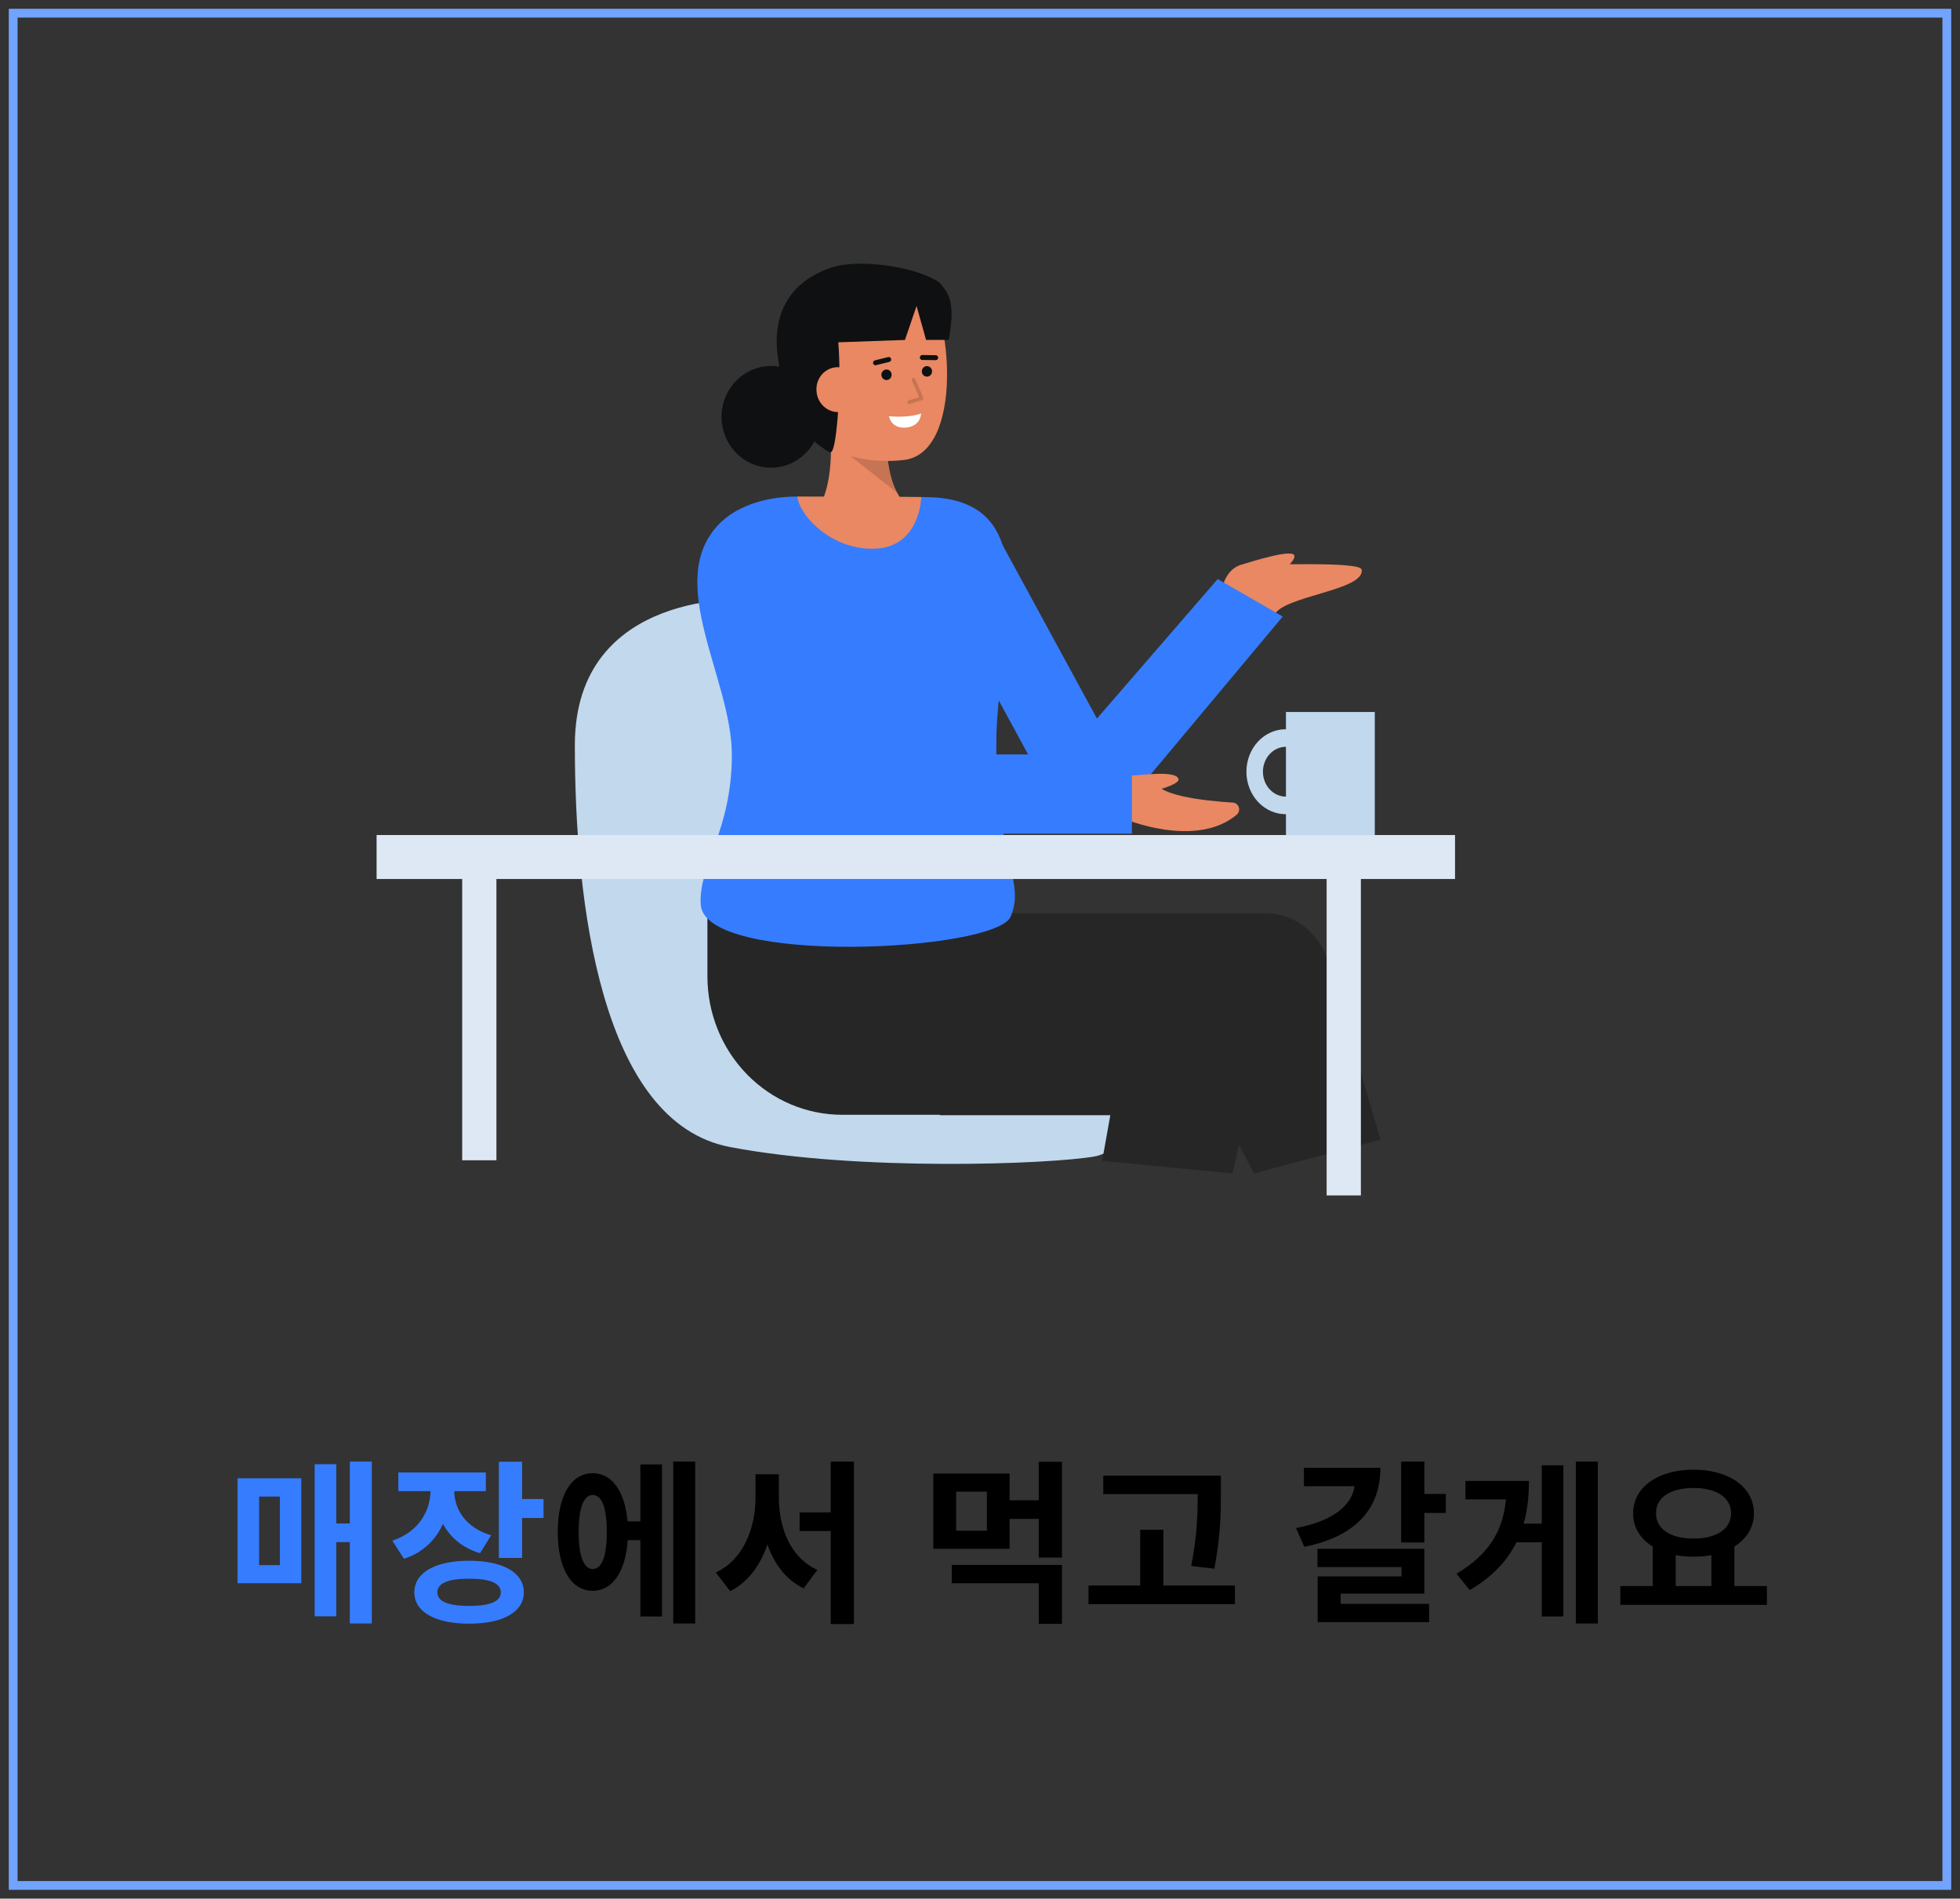 <svg width="223" height="216" viewBox="0 0 223 216" fill="none" xmlns="http://www.w3.org/2000/svg">
<rect x="0" y="0" width="223" height="216" fill="#333333" stroke="none"/>
<path d="M29.481 170.26V178.06H31.841V170.26H29.481ZM27.021 180.12V168.18H34.281V180.12H27.021ZM39.801 166.28H42.301V184.7H39.801V175.44H38.261V183.88H35.801V166.58H38.261V173.32H39.801V166.28ZM55.88 174.66L54.62 176.7C52.6 176.1 51.2 174.88 50.4 173.36C49.58 175.18 48.12 176.64 45.96 177.34L44.64 175.28C47.62 174.28 48.94 171.94 48.98 169.64H45.32V167.52H55.28V169.64H51.68C51.72 171.74 52.98 173.8 55.88 174.66ZM53.38 182.7C55.72 182.7 56.98 182.2 56.98 181.16C56.98 180.1 55.72 179.6 53.38 179.6C51.02 179.6 49.76 180.1 49.76 181.16C49.76 182.2 51.02 182.7 53.38 182.7ZM53.38 177.56C57.2 177.56 59.6 178.9 59.6 181.16C59.6 183.4 57.2 184.72 53.38 184.72C49.54 184.72 47.14 183.4 47.14 181.16C47.14 178.9 49.54 177.56 53.38 177.56ZM59.4 170.54H61.84V172.7H59.4V177.24H56.76V166.3H59.4V170.54Z" fill="#367CFF"/>
<path d="M67.438 178.5C68.458 178.5 69.038 177.12 69.038 174.28C69.038 171.46 68.458 170.08 67.438 170.08C66.438 170.08 65.838 171.46 65.838 174.28C65.838 177.12 66.438 178.5 67.438 178.5ZM72.858 173.08V166.6H75.318V183.9H72.858V175.22H71.418C71.178 178.82 69.678 180.98 67.438 180.98C64.998 180.98 63.458 178.46 63.458 174.28C63.458 170.12 64.998 167.6 67.438 167.6C69.618 167.6 71.098 169.64 71.398 173.08H72.858ZM76.598 166.28H79.098V184.7H76.598V166.28ZM88.617 167.72V170.38C88.617 173.86 89.957 177.24 92.997 178.6L91.437 180.7C89.417 179.72 88.077 177.92 87.317 175.7C86.517 178.06 85.137 179.98 83.077 181.02L81.437 178.9C84.557 177.46 85.957 173.88 85.957 170.38V167.72H88.617ZM94.517 166.28H97.157V184.76H94.517V174.18H90.977V172.06H94.517V166.28ZM108.287 180.12V178.04H120.827V184.74H118.187V180.12H108.287ZM112.287 174.14V169.7H108.787V174.14H112.287ZM118.187 166.3H120.827V177.2H118.187V172.8H114.867V176.2H106.187V167.64H114.867V170.68H118.187V166.3ZM138.166 178.46L135.526 178.16C136.226 174.68 136.266 172.12 136.266 169.98H125.526V167.88H138.906V169.64C138.906 171.94 138.906 174.54 138.166 178.46ZM132.366 180.38H140.506V182.5H123.846V180.38H129.726V174.04H132.366V180.38ZM148.356 166.98H157.056C157.056 171.9 153.956 174.86 148.396 175.98L147.456 173.84C151.756 173.04 153.816 171.2 154.116 169.08H148.356V166.98ZM152.536 181.3V182.46H162.596V184.54H149.916V179.34H159.456V178.28H149.896V176.2H162.056V181.3H152.536ZM162.056 169.96H164.496V172.12H162.056V175.48H159.416V166.28H162.056V169.96ZM175.414 173.34V166.7H177.874V183.9H175.414V175.46H172.534C171.494 177.56 169.814 179.38 167.214 180.9L165.714 179.04C169.394 176.84 171.014 174.18 171.334 170.58H166.734V168.48H173.954C173.954 170.22 173.794 171.84 173.354 173.34H175.414ZM179.294 166.28H181.794V184.7H179.294V166.28ZM190.653 176.92V180.44H194.713V176.92C194.073 177.04 193.393 177.1 192.673 177.1C191.953 177.1 191.293 177.04 190.653 176.92ZM192.673 169.28C190.113 169.28 188.413 170.32 188.413 172.16C188.413 173.98 190.113 175.04 192.673 175.04C195.233 175.04 196.953 173.98 196.953 172.16C196.953 170.32 195.233 169.28 192.673 169.28ZM197.333 180.44H201.033V182.58H184.353V180.44H188.033V175.94C186.633 175.08 185.793 173.76 185.813 172.16C185.813 169.14 188.713 167.2 192.673 167.2C196.653 167.2 199.553 169.14 199.553 172.16C199.553 173.76 198.713 175.08 197.333 175.94V180.44Z" fill="black"/>
<path d="M146.31 92.627V95H156.418V81H146.31V82.965C145.721 82.959 145.137 83.08 144.591 83.32C144.045 83.56 143.549 83.915 143.131 84.364C142.712 84.813 142.38 85.348 142.154 85.937C141.927 86.526 141.811 87.158 141.811 87.796C141.811 88.434 141.927 89.066 142.154 89.655C142.38 90.244 142.712 90.778 143.131 91.228C143.549 91.677 144.045 92.032 144.591 92.272C145.137 92.512 145.721 92.632 146.31 92.627ZM143.691 87.794C143.691 87.421 143.759 87.053 143.891 86.709C144.023 86.365 144.216 86.052 144.459 85.789C144.702 85.526 144.99 85.317 145.308 85.175C145.626 85.033 145.966 84.96 146.31 84.96V90.63C145.966 90.63 145.625 90.557 145.308 90.414C144.99 90.272 144.701 90.063 144.458 89.799C144.215 89.536 144.022 89.223 143.891 88.879C143.759 88.535 143.691 88.166 143.691 87.794Z" fill="#C1D8ED"/>
<path d="M85.352 68.172C85.352 68.172 65.403 66.879 65.403 84.776C65.403 102.674 68.343 127.688 83.042 130.491C97.741 133.295 119.458 132.449 124.5 131.572C130.694 130.493 133.394 115.738 125.144 114.75C101.729 111.946 113.07 70.113 85.352 68.172Z" fill="#C1D8ED"/>
<path d="M92.025 59.041C92.025 59.041 95.137 57.347 94.442 48.645L100.872 47.42C100.872 47.42 100.15 55.223 103.403 57.7L92.025 59.041Z" fill="#E98862"/>
<g opacity="0.15">
<path d="M102.085 56.069L96.743 51.872L100.939 51.827C101.06 53.302 101.449 54.74 102.085 56.069Z" fill="black"/>
</g>
<path d="M90.794 45.27C91.239 47.91 92.642 50.41 94.91 51.263C97.382 52.27 100.057 52.642 102.701 52.344C109.74 51.751 108.348 35.316 105.006 32.122C101.663 28.929 91.856 30.951 90.663 36.291C90.046 39.053 90.37 42.757 90.794 45.27Z" fill="#E98862"/>
<path d="M107.328 32.689C107.118 32.346 106.823 32.067 106.474 31.879C103.348 30.133 97.556 29.529 94.773 30.384C91.546 31.376 87.498 34.155 88.535 40.893C88.579 41.176 88.626 41.449 88.675 41.719C87.655 41.54 86.608 41.653 85.646 42.045C84.685 42.437 83.847 43.093 83.225 43.941C82.603 44.789 82.22 45.797 82.118 46.854C82.016 47.911 82.2 48.976 82.649 49.933C83.097 50.89 83.794 51.701 84.662 52.279C85.53 52.856 86.536 53.177 87.57 53.207C88.603 53.236 89.625 52.973 90.523 52.446C91.421 51.918 92.16 51.147 92.659 50.218C93.138 50.642 93.655 51.019 94.204 51.343C94.589 51.578 94.682 51.386 94.816 50.947C95.283 49.414 95.742 43.348 95.376 38.943L102.96 38.674L104.282 34.812L105.365 38.674H107.949C108.295 36.582 108.651 34.21 107.328 32.689Z" fill="#0F1011"/>
<path d="M100.863 43.236C101.185 43.236 101.446 42.968 101.446 42.637C101.446 42.306 101.185 42.038 100.863 42.038C100.541 42.038 100.28 42.306 100.28 42.637C100.28 42.968 100.541 43.236 100.863 43.236Z" fill="#0F1011"/>
<path d="M105.464 42.848C105.786 42.848 106.047 42.58 106.047 42.249C106.047 41.919 105.786 41.651 105.464 41.651C105.142 41.651 104.881 41.919 104.881 42.249C104.881 42.58 105.142 42.848 105.464 42.848Z" fill="#0F1011"/>
<path d="M106.474 40.973C106.545 40.971 106.612 40.94 106.662 40.888C106.711 40.836 106.739 40.766 106.74 40.694C106.74 40.621 106.713 40.551 106.664 40.498C106.615 40.445 106.548 40.414 106.478 40.411L104.933 40.391C104.861 40.392 104.792 40.421 104.74 40.473C104.689 40.525 104.658 40.595 104.656 40.669C104.655 40.706 104.662 40.742 104.675 40.776C104.688 40.811 104.708 40.842 104.733 40.868C104.758 40.895 104.788 40.916 104.821 40.931C104.854 40.945 104.89 40.953 104.926 40.953L106.471 40.973H106.474Z" fill="#0F1011"/>
<path d="M99.605 41.552C99.626 41.552 99.648 41.549 99.669 41.544L101.192 41.168C101.261 41.149 101.321 41.103 101.357 41.04C101.394 40.977 101.405 40.901 101.388 40.83C101.372 40.758 101.328 40.697 101.268 40.657C101.207 40.618 101.134 40.605 101.064 40.621L99.541 40.997C99.475 41.013 99.418 41.053 99.38 41.109C99.342 41.166 99.325 41.235 99.333 41.303C99.341 41.372 99.373 41.435 99.423 41.481C99.473 41.526 99.537 41.552 99.605 41.552Z" fill="#0F1011"/>
<path d="M97.829 44.102C97.861 44.437 97.827 44.775 97.73 45.096C97.633 45.418 97.475 45.716 97.264 45.974C97.054 46.232 96.796 46.445 96.505 46.599C96.214 46.754 95.896 46.848 95.57 46.875C95.243 46.903 94.914 46.863 94.603 46.759C94.291 46.655 94.003 46.488 93.755 46.269C93.507 46.049 93.303 45.781 93.157 45.48C93.01 45.179 92.924 44.851 92.901 44.516C92.869 44.182 92.903 43.846 93 43.526C93.097 43.206 93.256 42.91 93.467 42.654C93.678 42.399 93.937 42.19 94.228 42.039C94.52 41.888 94.838 41.8 95.163 41.778C96.925 41.72 97.718 42.705 97.829 44.102Z" fill="#E98862"/>
<g opacity="0.15">
<path d="M103.452 45.959C103.404 45.959 103.357 45.941 103.32 45.909C103.284 45.877 103.26 45.832 103.253 45.783C103.246 45.734 103.256 45.684 103.281 45.642C103.307 45.6 103.347 45.569 103.393 45.555L104.579 45.181L103.749 43.283C103.737 43.258 103.731 43.231 103.729 43.203C103.728 43.176 103.732 43.148 103.741 43.122C103.75 43.096 103.764 43.072 103.783 43.052C103.801 43.032 103.823 43.016 103.848 43.004C103.872 42.993 103.899 42.987 103.926 42.986C103.953 42.986 103.98 42.99 104.005 43.001C104.03 43.011 104.053 43.026 104.072 43.046C104.091 43.065 104.106 43.089 104.116 43.114L105.04 45.225C105.051 45.252 105.057 45.281 105.057 45.31C105.057 45.339 105.051 45.368 105.039 45.395C105.027 45.422 105.01 45.445 104.989 45.465C104.967 45.484 104.942 45.498 104.915 45.507L103.511 45.95C103.492 45.956 103.472 45.959 103.452 45.959Z" fill="black"/>
</g>
<path d="M101.133 47.353C101.133 47.353 103.285 47.586 104.796 47.045C104.796 47.045 104.784 48.501 103.08 48.645C101.377 48.788 101.133 47.353 101.133 47.353Z" fill="white"/>
<path d="M157.074 129.656L151.144 109.61C150.729 107.971 149.797 106.521 148.493 105.485C147.189 104.45 145.588 103.888 143.94 103.887H103.271V103.914H80.487V111.084C80.487 115.259 82.102 119.263 84.977 122.215C87.852 125.167 91.751 126.825 95.816 126.825H106.928V126.87H126.327L125.401 132.068L140.227 133.5L140.977 130.228L142.662 133.5L157.074 129.656Z" fill="#262626"/>
<path d="M138.716 68.874C138.716 68.874 138.776 63.91 142.232 64.168C144.411 64.331 154.769 63.838 154.923 64.807C155.305 67.204 145.831 67.79 144.971 70.023L138.716 68.874Z" fill="#E98862"/>
<path d="M141.007 64.328C141.007 64.328 145.816 62.718 146.998 63.005C148.044 63.261 145.863 65.01 145.863 65.01L141.007 64.328Z" fill="#E98862"/>
<path d="M123.986 93.981C123.205 93.981 122.439 93.766 121.765 93.361C121.092 92.955 120.536 92.372 120.155 91.673L105.62 64.955L113.28 60.561L124.805 81.747L138.545 65.874L145.94 70.144L127.265 92.471C126.854 92.947 126.348 93.327 125.783 93.587C125.218 93.847 124.605 93.981 123.986 93.981Z" fill="#367CFF"/>
<path d="M128.589 88.233C129.788 88.233 133.798 87.582 134.085 88.629C134.256 89.255 131.268 89.996 131.268 89.996" fill="#E98862"/>
<path d="M127.959 93.171C127.959 93.171 136.055 96.586 140.705 92.69C140.824 92.591 140.91 92.457 140.953 92.307C140.996 92.156 140.994 91.996 140.947 91.847C140.9 91.697 140.811 91.566 140.69 91.47C140.569 91.374 140.423 91.317 140.27 91.308C137.134 91.118 130.691 90.469 131.446 88.346H126.389" fill="#E98862"/>
<path d="M128.781 85.829H113.357C113.351 85.312 113.349 84.784 113.357 84.23C113.485 72.769 119.353 57.163 106.003 56.572C105.75 56.564 105.343 56.551 104.82 56.543C104.715 58.816 91.003 58.808 90.713 56.489C86.842 56.493 83.662 57.717 81.827 59.602C75.488 66.111 83.268 77.204 83.268 85.883C83.268 94.563 79.444 98.456 79.726 102.911C80.169 109.913 113.304 108.259 114.991 104.279C116.122 101.613 115.026 99.609 114.163 94.841H128.783L128.781 85.829Z" fill="#367CFF"/>
<path d="M104.819 56.543C104.714 58.816 103.507 62.16 99.796 62.408C94.842 62.747 91.002 58.808 90.712 56.489H90.728C95.598 56.489 101.974 56.498 104.819 56.543Z" fill="#E98862"/>
<path d="M56.48 99H52.585V132H56.48V99Z" fill="#DEE8F5"/>
<path d="M154.834 99H150.939V136H154.834V99Z" fill="#DEE8F5"/>
<path d="M165.546 95H42.847V100H165.546V95Z" fill="#DEE8F5"/>
<rect x="1.5" y="1.5" width="220" height="213" fill="none"  stroke="#72A3FF" stroke-width="1"/>
</svg>

